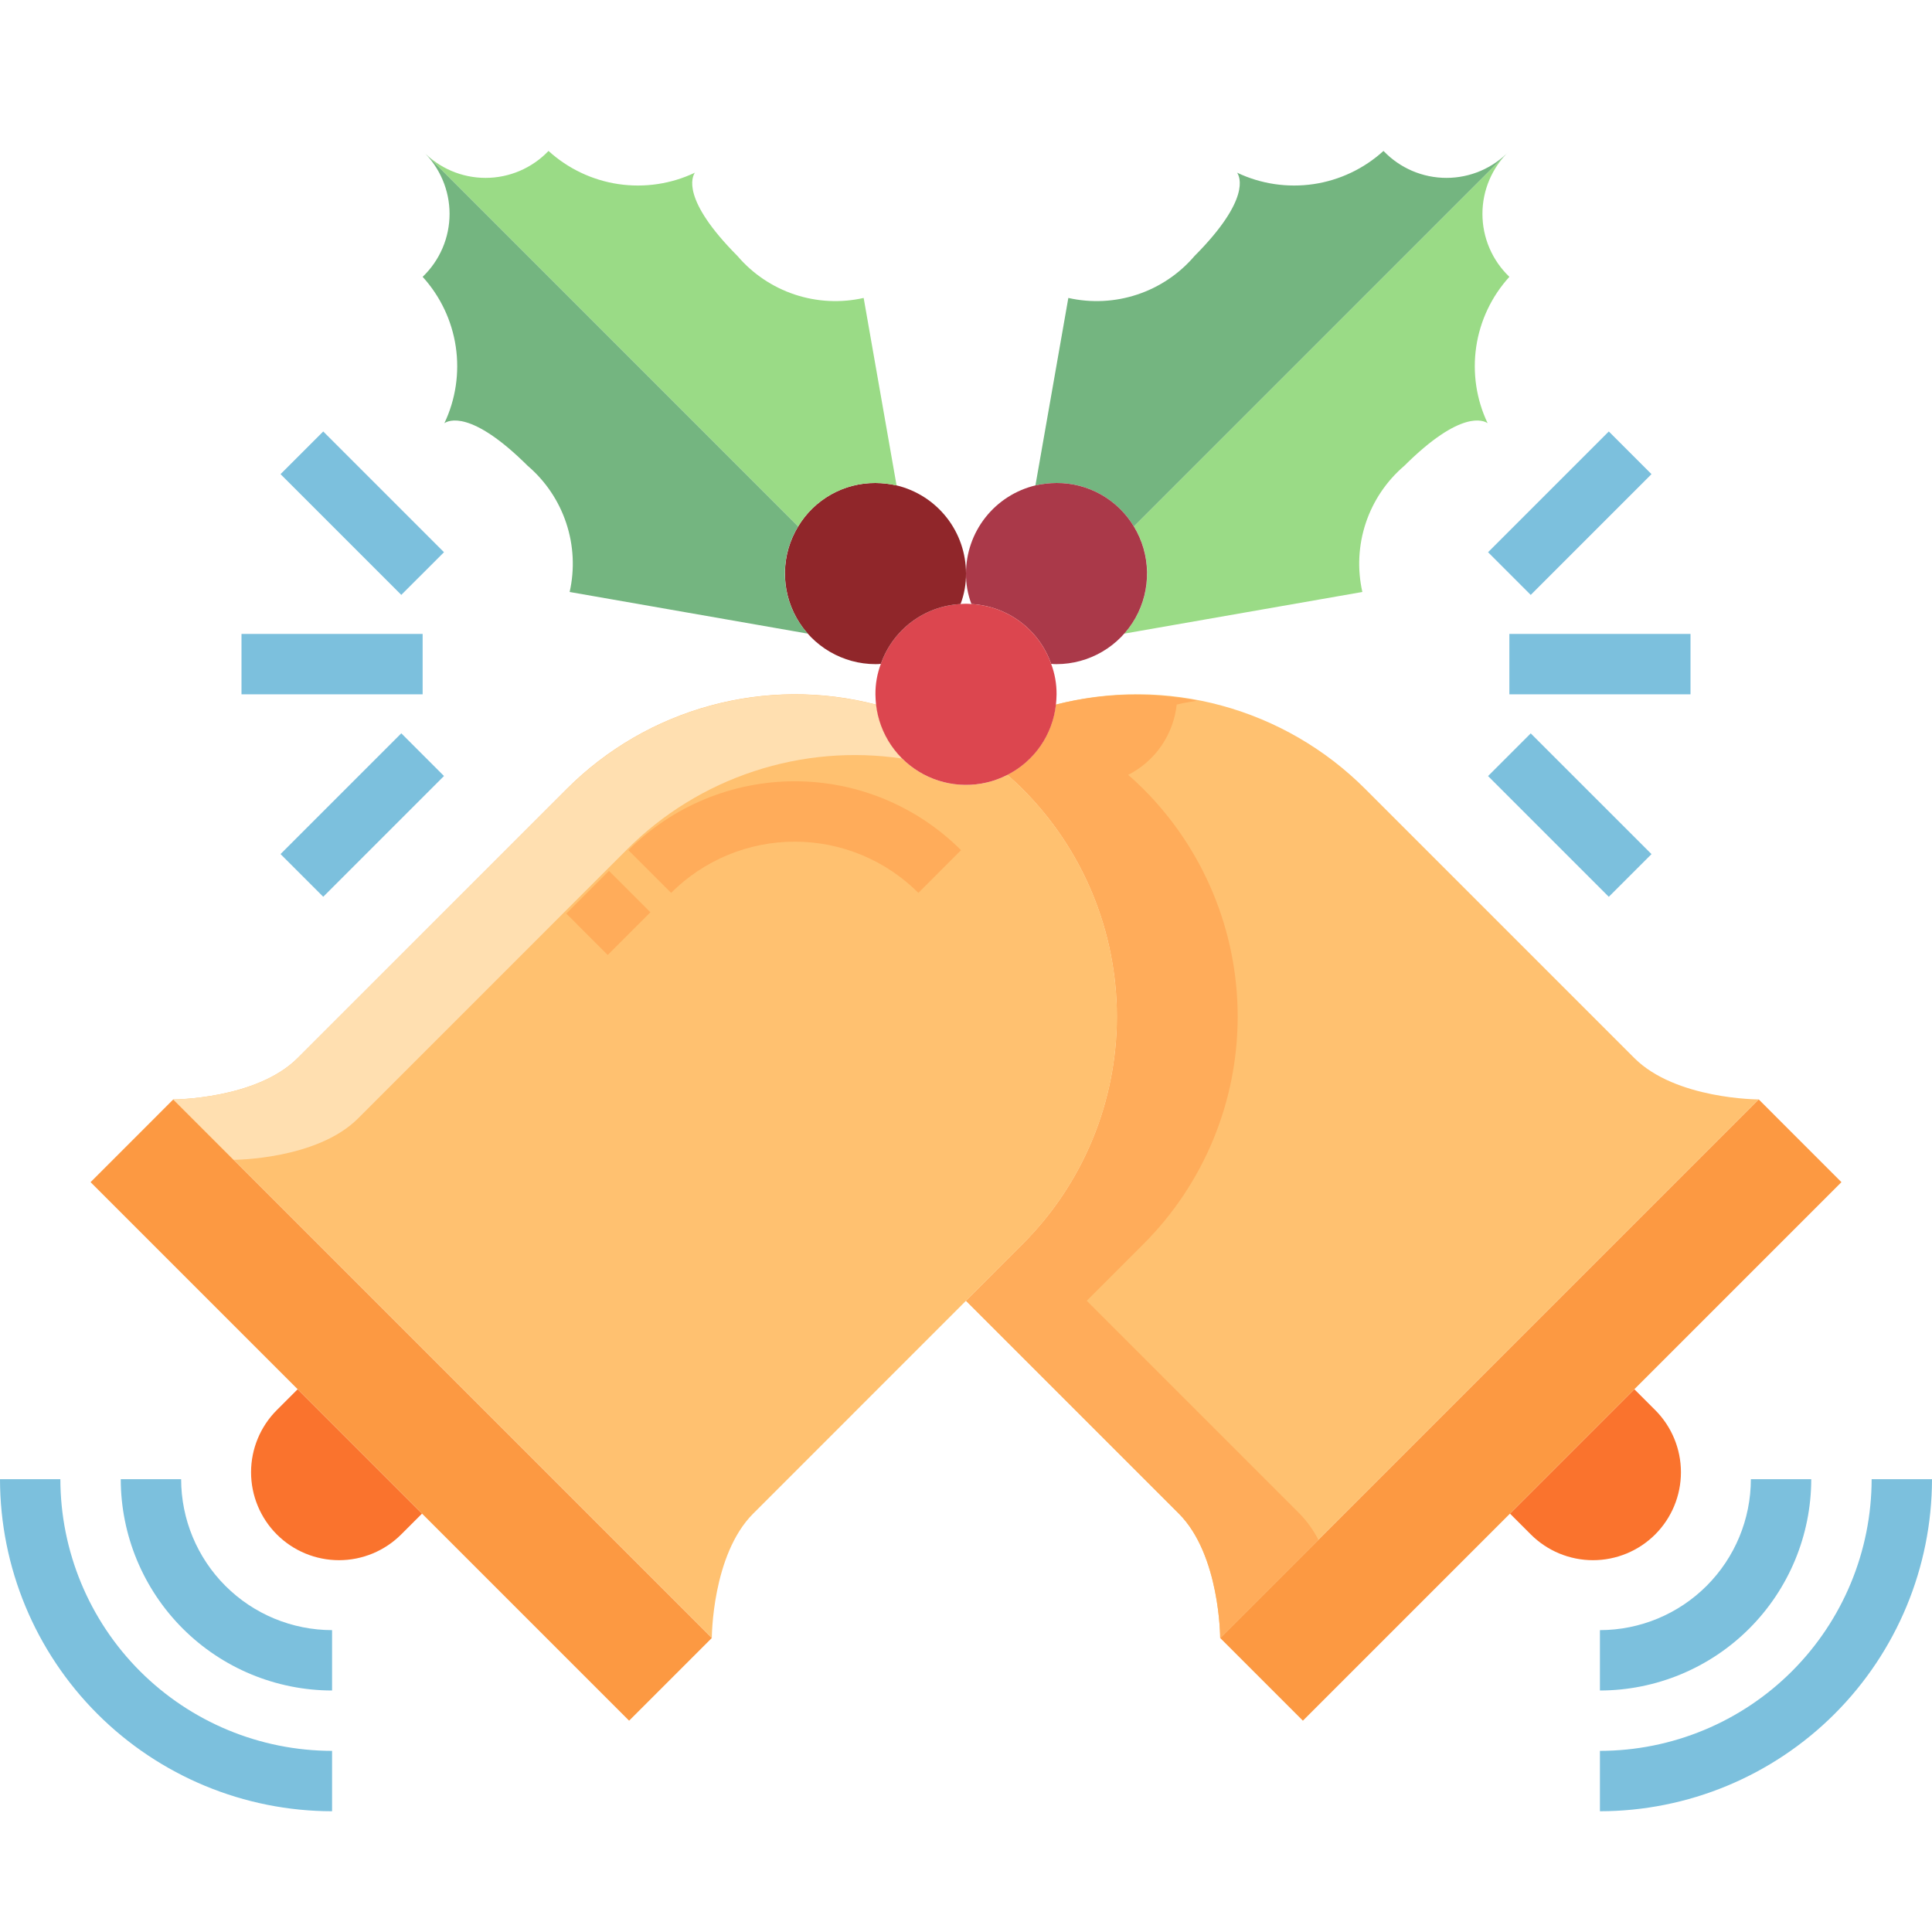 <svg width="98" height="98" viewBox="0 0 98 98" fill="none" xmlns="http://www.w3.org/2000/svg">
<path d="M83.959 71.525C84.795 72.361 85.265 73.496 85.265 74.679C85.265 75.862 84.795 76.997 83.959 77.834C83.122 78.67 81.987 79.14 80.804 79.14C79.621 79.14 78.486 78.67 77.65 77.834L76.593 76.777L82.902 70.468L83.959 71.525Z" fill="#FA732D"/>
<path d="M93.406 59.964L82.902 70.468L76.593 76.777L66.089 87.281L61.893 83.086L89.211 55.768L93.406 59.964Z" fill="#FC9942"/>
<path d="M89.211 55.768L61.893 83.086C61.893 83.086 61.893 78.875 59.795 76.777L49 65.981L51.863 63.118C53.383 61.602 54.588 59.801 55.41 57.819C56.233 55.836 56.656 53.711 56.656 51.565C56.656 49.419 56.233 47.293 55.41 45.311C54.588 43.328 53.383 41.528 51.863 40.011C51.618 39.767 51.358 39.522 51.098 39.307C51.773 38.965 52.352 38.459 52.783 37.836C53.213 37.213 53.481 36.492 53.563 35.739C56.322 35.024 59.221 35.042 61.971 35.792C64.721 36.541 67.228 37.996 69.243 40.011L82.902 53.67C85 55.768 89.211 55.768 89.211 55.768Z" fill="#FFC170"/>
<path d="M65.92 76.777L55.125 65.982L57.988 63.118C59.508 61.602 60.713 59.801 61.535 57.819C62.358 55.836 62.781 53.711 62.781 51.565C62.781 49.419 62.358 47.293 61.535 45.311C60.713 43.328 59.508 41.528 57.988 40.012C57.743 39.767 57.483 39.522 57.223 39.307C57.898 38.965 58.477 38.459 58.908 37.836C59.338 37.213 59.606 36.492 59.688 35.739C60.033 35.651 60.383 35.606 60.731 35.54C58.356 35.08 55.909 35.148 53.563 35.739C53.481 36.492 53.213 37.213 52.783 37.836C52.352 38.459 51.773 38.965 51.098 39.307C51.358 39.522 51.618 39.767 51.863 40.012C53.383 41.528 54.588 43.328 55.41 45.311C56.233 47.293 56.656 49.419 56.656 51.565C56.656 53.711 56.233 55.836 55.41 57.819C54.588 59.801 53.383 61.602 51.863 63.118L49 65.982L59.795 76.777C61.893 78.875 61.893 83.086 61.893 83.086L66.874 78.105C66.624 77.617 66.303 77.169 65.92 76.777Z" fill="#FFAC5A"/>
<path d="M21.407 76.777L20.35 77.834C19.514 78.67 18.379 79.14 17.196 79.14C16.013 79.14 14.878 78.67 14.042 77.834C13.205 76.997 12.735 75.862 12.735 74.679C12.735 73.496 13.205 72.361 14.042 71.525L15.098 70.468L21.407 76.777Z" fill="#FA732D"/>
<path d="M36.107 83.086L31.911 87.281L21.407 76.777L15.098 70.468L4.594 59.964L8.789 55.768L36.107 83.086Z" fill="#FC9942"/>
<path d="M51.864 40.011C53.383 41.528 54.588 43.328 55.41 45.311C56.233 47.293 56.656 49.419 56.656 51.565C56.656 53.711 56.233 55.836 55.41 57.819C54.588 59.801 53.383 61.602 51.864 63.118L49 65.981L38.205 76.777C36.107 78.875 36.107 83.086 36.107 83.086L8.789 55.768C8.789 55.768 13 55.768 15.098 53.67L28.757 40.011C30.772 37.996 33.279 36.541 36.029 35.792C38.779 35.042 41.678 35.024 44.437 35.739C44.521 36.477 44.783 37.184 45.2 37.799C45.617 38.414 46.177 38.918 46.832 39.269C47.487 39.62 48.217 39.807 48.96 39.813C49.703 39.82 50.437 39.646 51.098 39.307C51.358 39.522 51.618 39.767 51.864 40.011Z" fill="#FFC170"/>
<path d="M31.819 43.074C33.625 41.271 35.827 39.916 38.251 39.119C40.674 38.321 43.251 38.102 45.774 38.48C45.029 37.748 44.558 36.783 44.437 35.745C41.678 35.031 38.779 35.049 36.029 35.798C33.279 36.547 30.772 38.002 28.757 40.018L15.098 53.67C13 55.768 8.789 55.768 8.789 55.768L11.852 58.831C11.852 58.831 16.063 58.831 18.161 56.733L31.819 43.074Z" fill="#FFDFB0"/>
<path d="M57.514 26.705L76.563 7.656C76.131 8.068 75.787 8.564 75.552 9.113C75.317 9.661 75.196 10.252 75.196 10.849C75.196 11.446 75.317 12.037 75.552 12.585C75.787 13.134 76.131 13.63 76.563 14.042C75.663 15.03 75.077 16.265 74.881 17.587C74.685 18.91 74.886 20.261 75.46 21.468C75.261 21.33 74.113 20.764 71.234 23.627C70.33 24.399 69.654 25.403 69.278 26.531C68.903 27.659 68.844 28.868 69.105 30.028L57.024 32.141C57.679 31.408 58.081 30.483 58.169 29.504C58.258 28.525 58.028 27.543 57.514 26.705Z" fill="#9ADB86"/>
<path d="M76.562 7.656L57.514 26.705C57.108 26.029 56.533 25.47 55.846 25.083C55.159 24.696 54.382 24.495 53.594 24.5C53.233 24.502 52.874 24.543 52.522 24.622L54.191 15.113C55.35 15.375 56.559 15.315 57.688 14.94C58.816 14.565 59.82 13.889 60.592 12.985C63.455 10.106 62.888 8.958 62.751 8.759C63.958 9.333 65.309 9.534 66.632 9.338C67.954 9.142 69.188 8.556 70.177 7.656C70.589 8.088 71.085 8.432 71.633 8.667C72.182 8.902 72.773 9.023 73.37 9.023C73.967 9.023 74.557 8.902 75.106 8.667C75.655 8.432 76.15 8.088 76.562 7.656Z" fill="#74B580"/>
<path d="M57.514 26.705C57.938 27.401 58.169 28.198 58.183 29.013C58.197 29.828 57.995 30.632 57.596 31.343C57.197 32.053 56.616 32.645 55.912 33.057C55.209 33.469 54.409 33.687 53.594 33.688C53.502 33.69 53.41 33.685 53.318 33.672C53.02 32.823 52.477 32.082 51.757 31.542C51.038 31.003 50.174 30.689 49.276 30.64C49.089 30.146 48.995 29.622 49 29.094C48.999 28.061 49.346 27.058 49.985 26.247C50.624 25.436 51.518 24.863 52.522 24.622C52.874 24.543 53.233 24.502 53.594 24.5C54.382 24.495 55.159 24.696 55.846 25.083C56.533 25.47 57.108 26.029 57.514 26.705Z" fill="#AA3949"/>
<path d="M53.594 35.219C53.594 35.387 53.578 35.571 53.563 35.739C53.481 36.492 53.213 37.213 52.783 37.836C52.352 38.459 51.773 38.965 51.098 39.307C50.437 39.646 49.703 39.82 48.96 39.813C48.217 39.807 47.487 39.62 46.832 39.269C46.177 38.918 45.617 38.414 45.2 37.799C44.783 37.184 44.521 36.478 44.437 35.739C44.422 35.571 44.406 35.387 44.406 35.219C44.402 34.691 44.495 34.166 44.682 33.672C44.98 32.823 45.523 32.082 46.243 31.542C46.962 31.003 47.826 30.689 48.724 30.64C48.908 30.62 49.093 30.62 49.276 30.64C50.174 30.689 51.038 31.003 51.757 31.542C52.477 32.082 53.02 32.823 53.318 33.672C53.505 34.166 53.598 34.691 53.594 35.219Z" fill="#DC464F"/>
<path d="M40.486 26.705C40.892 26.029 41.467 25.47 42.154 25.083C42.841 24.696 43.618 24.495 44.406 24.5C44.767 24.502 45.126 24.543 45.478 24.622C46.482 24.863 47.376 25.436 48.015 26.247C48.654 27.058 49.001 28.061 49 29.094C49.005 29.622 48.911 30.146 48.724 30.64C47.826 30.689 46.962 31.003 46.243 31.542C45.523 32.082 44.98 32.823 44.682 33.672C44.59 33.685 44.498 33.69 44.406 33.688C43.591 33.687 42.791 33.469 42.088 33.057C41.384 32.645 40.803 32.053 40.404 31.343C40.005 30.632 39.803 29.828 39.817 29.013C39.831 28.198 40.062 27.401 40.486 26.705Z" fill="#90262A"/>
<path d="M43.809 15.113L45.478 24.622C45.126 24.543 44.767 24.502 44.406 24.5C43.618 24.495 42.841 24.696 42.154 25.083C41.467 25.47 40.892 26.029 40.486 26.705L21.438 7.656C21.85 8.088 22.345 8.432 22.894 8.667C23.442 8.902 24.033 9.023 24.63 9.023C25.227 9.023 25.818 8.902 26.366 8.667C26.915 8.432 27.411 8.088 27.823 7.656C28.812 8.556 30.046 9.142 31.368 9.338C32.691 9.534 34.042 9.333 35.249 8.759C35.112 8.958 34.545 10.106 37.408 12.985C38.18 13.889 39.184 14.565 40.312 14.94C41.441 15.315 42.65 15.375 43.809 15.113Z" fill="#9ADB86"/>
<path d="M40.976 32.141L28.895 30.028C29.157 28.868 29.097 27.659 28.721 26.531C28.346 25.403 27.67 24.399 26.766 23.627C23.887 20.764 22.739 21.33 22.54 21.468C23.114 20.261 23.315 18.91 23.119 17.587C22.923 16.265 22.337 15.03 21.438 14.042C21.869 13.63 22.213 13.134 22.448 12.585C22.683 12.037 22.804 11.446 22.804 10.849C22.804 10.252 22.683 9.661 22.448 9.113C22.213 8.564 21.869 8.068 21.438 7.656L40.486 26.705C39.972 27.543 39.742 28.525 39.831 29.504C39.919 30.483 40.321 31.408 40.976 32.141Z" fill="#74B580"/>
<path d="M31.876 43.126L34.041 45.291C34.865 44.468 35.843 43.814 36.919 43.368C37.995 42.922 39.148 42.693 40.313 42.693C41.478 42.693 42.632 42.922 43.708 43.368C44.784 43.814 45.762 44.468 46.585 45.291L48.75 43.126C47.642 42.018 46.327 41.139 44.88 40.539C43.432 39.939 41.88 39.63 40.313 39.63C38.746 39.63 37.194 39.939 35.747 40.539C34.299 41.139 32.984 42.018 31.876 43.126Z" fill="#FFAC5A"/>
<path d="M30.89 44.175L28.725 46.34L30.825 48.441L32.991 46.275L30.89 44.175Z" fill="#FFAC5A"/>
<path d="M9.188 75.031H6.125C6.128 77.873 7.259 80.597 9.268 82.607C11.277 84.616 14.002 85.747 16.844 85.75V82.688C14.814 82.685 12.868 81.878 11.433 80.442C9.997 79.007 9.19 77.061 9.188 75.031Z" fill="#7CC0DD"/>
<path d="M3.062 75.031H0C0.005 79.497 1.782 83.778 4.939 86.936C8.097 90.093 12.378 91.87 16.844 91.875V88.812C13.19 88.808 9.687 87.355 7.103 84.772C4.52 82.188 3.067 78.685 3.062 75.031Z" fill="#7CC0DD"/>
<path d="M81.156 82.688V85.75C83.998 85.747 86.722 84.616 88.732 82.607C90.741 80.597 91.872 77.873 91.875 75.031H88.812C88.81 77.061 88.003 79.007 86.567 80.442C85.132 81.878 83.186 82.685 81.156 82.688Z" fill="#7CC0DD"/>
<path d="M94.938 75.031C94.933 78.685 93.48 82.188 90.897 84.772C88.313 87.355 84.81 88.808 81.156 88.812V91.875C85.622 91.87 89.903 90.093 93.061 86.936C96.218 83.778 97.995 79.497 98 75.031H94.938Z" fill="#7CC0DD"/>
<path d="M85.75 32.156H76.562V35.219H85.75V32.156Z" fill="#7CC0DD"/>
<path d="M77.646 37.2L75.481 39.365L81.606 45.49L83.772 43.325L77.646 37.2Z" fill="#7CC0DD"/>
<path d="M81.606 21.886L75.481 28.011L77.646 30.177L83.771 24.051L81.606 21.886Z" fill="#7CC0DD"/>
<path d="M21.438 32.156H12.25V35.219H21.438V32.156Z" fill="#7CC0DD"/>
<path d="M20.356 37.197L14.23 43.322L16.396 45.488L22.521 39.363L20.356 37.197Z" fill="#7CC0DD"/>
<path d="M16.396 21.886L14.23 24.051L20.355 30.176L22.521 28.011L16.396 21.886Z" fill="#7CC0DD"/>
</svg>
